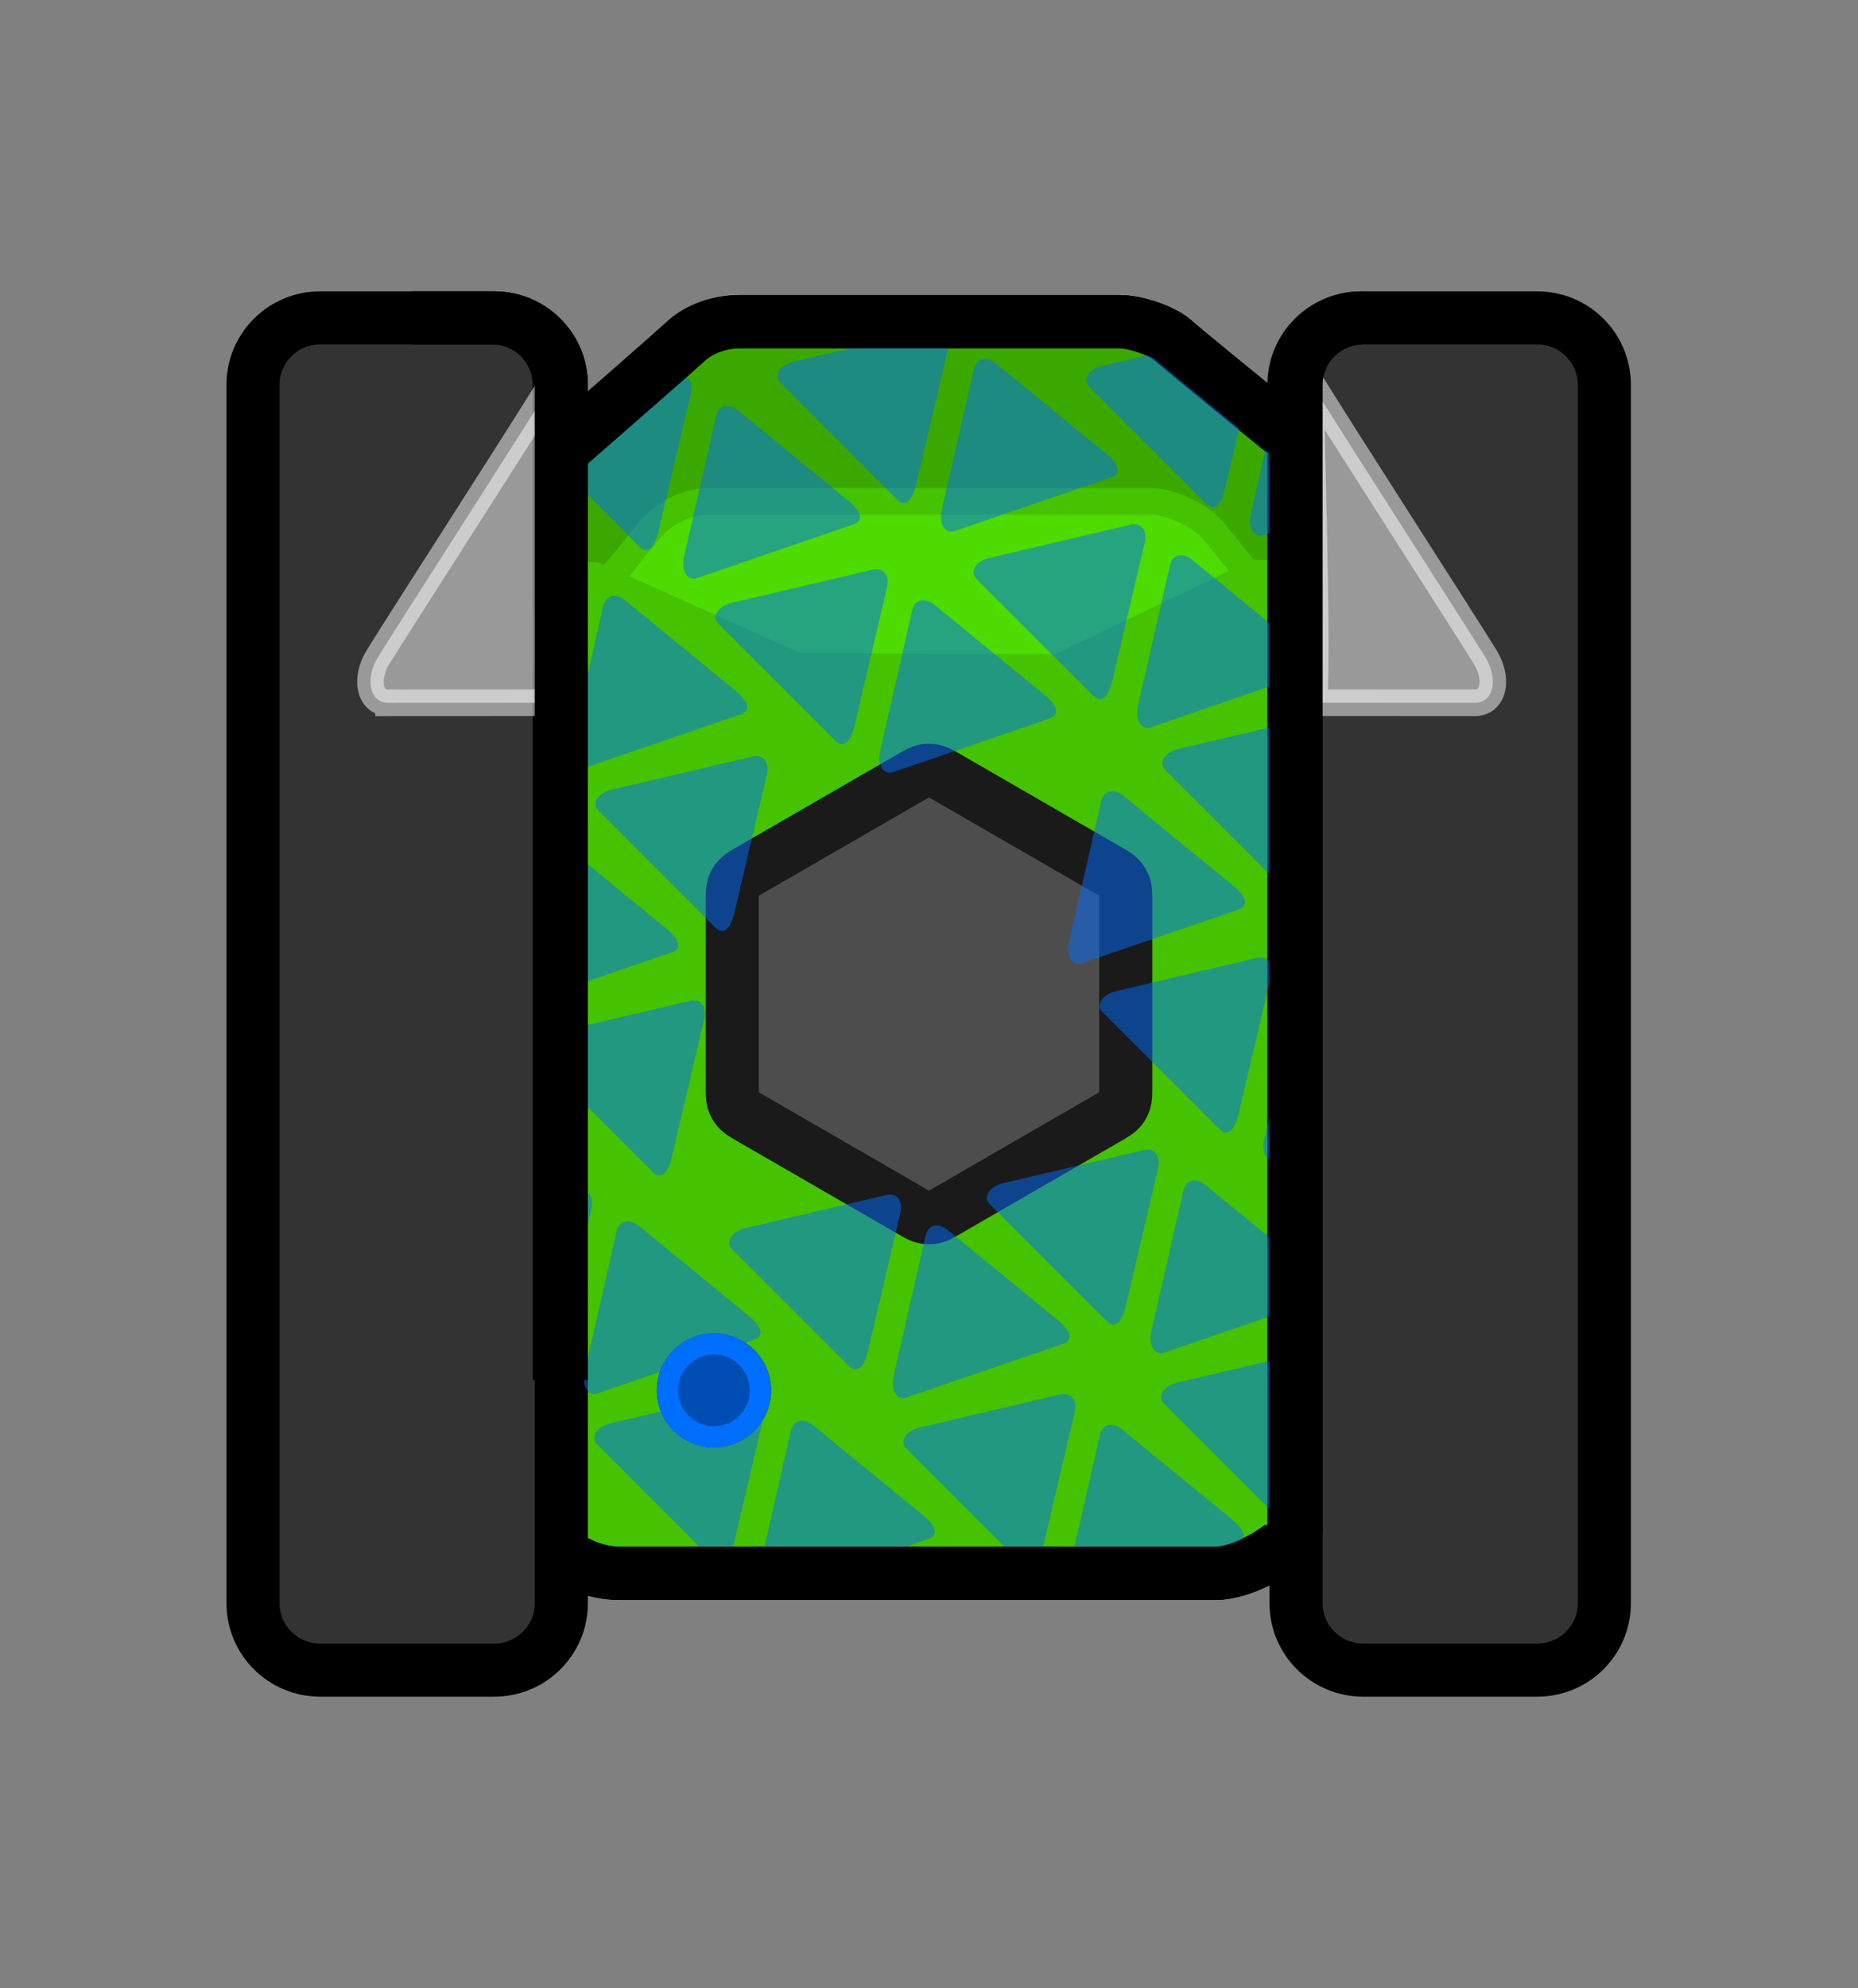 <svg version="1.1" xmlns="http://www.w3.org/2000/svg" xmlns:xlink="http://www.w3.org/1999/xlink" width="524.952" height="561.494" viewBox="0,0,524.952,561.494"><rect x="0" y="0" width="524.952" height="561.494" fill="#808080" stroke="none"/><g transform="translate(-697.524,-259.253)"><g data-paper-data="{&quot;isPaintingLayer&quot;:true}" fill-rule="nonzero" stroke-linecap="butt" stroke-miterlimit="10" stroke-dasharray="" stroke-dashoffset="0" style="mix-blend-mode: normal"><g><path d="M964.38,481.864c31.641,0 77.037,31.166 113.142,60.895c-0.032,19.461 0.284,39.277 0.46,58.052c0.224,23.915 0.521,47.743 0.753,71.598c-6.241,8.393 -11.348,15.252 -14.148,18.997c-4.488,6.002 -16.086,12.233 -23.642,12.233c-22.095,0 -127.903,0 -167.811,0c-13.88,0 -22.066,-10.505 -23.387,-12.337c-1.362,-1.89 -3.009,-4.138 -4.883,-6.671c-1.695,-45.998 -4.592,-91.584 -7.999,-137.142c41.516,-31.053 95.031,-65.624 127.515,-65.624z" data-paper-data="{&quot;index&quot;:null}" fill="#45c200" stroke="#000000" stroke-width="15" stroke-linejoin="miter"/><path d="M825.387,413.465c0,0 56.278,-48.785 66.599,-58.195c0.842,-0.768 6.063,-5.171 14.915,-5.171c25.451,0 92.931,0 107.022,0c4.819,0 12.215,2.611 15.078,5.127c7.977,7.01 76.832,62.513 76.832,62.513c0,0 6.418,24.669 -14.768,29.353c-33.236,7.349 -102.41,-4.045 -125.97,-4.045c-22.152,0 -121.603,28.839 -148.672,15.224c-18.885,-9.499 8.966,-44.805 8.966,-44.805z" data-paper-data="{&quot;index&quot;:null}" fill="#3ba800" stroke="#000000" stroke-width="15" stroke-linejoin="miter"/><path d="M826.989,473.848c0,0 41.864,-49.455 53.872,-64.651c0.98,-1.24 7.054,-8.35 17.354,-8.35c29.614,0 108.13,0 124.525,0c5.607,0 14.213,4.217 17.544,8.28c9.282,11.321 52.726,64.722 52.726,64.722c0,0 -82.197,77.103 -127.085,77.103c-43.756,0 -138.936,-77.103 -138.936,-77.103z" data-paper-data="{&quot;index&quot;:null}" fill="#4ddb00" stroke="#45c200" stroke-width="7.5" stroke-linejoin="miter"/><path d="M829.794,539.846v-121.793h36.609l57.335,25.641l71.797,0.353l55.932,-26.754l30.281,0.76v121.793z" fill="#45c200" stroke="none" stroke-width="0" stroke-linejoin="miter"/><path d="M965.135,601.222c-1.87,1.08 -2.806,1.62 -3.8,1.831c-0.88,0.187 -1.789,0.187 -2.669,0c-0.994,-0.211 -1.93,-0.751 -3.8,-1.831l-45.317,-26.164c-1.871,-1.08 -2.806,-1.62 -3.486,-2.376c-0.602,-0.669 -1.057,-1.456 -1.334,-2.311c-0.314,-0.967 -0.314,-2.047 -0.314,-4.207v-52.328c0,-2.16 0,-3.24 0.314,-4.207c0.278,-0.855 0.733,-1.643 1.334,-2.311c0.68,-0.755 1.616,-1.295 3.486,-2.376l45.317,-26.164c1.87,-1.08 2.806,-1.62 3.8,-1.831c0.88,-0.187 1.789,-0.187 2.669,0c0.994,0.211 1.93,0.751 3.8,1.831l45.317,26.164c1.87,1.08 2.806,1.62 3.486,2.376c0.602,0.668 1.056,1.456 1.334,2.311c0.315,0.967 0.315,2.047 0.315,4.207v52.328c0,2.16 0,3.24 -0.315,4.207c-0.278,0.855 -0.732,1.643 -1.334,2.311c-0.68,0.755 -1.616,1.295 -3.486,2.376z" fill="#4d4d4d" stroke="#1a1a1a" stroke-width="15" stroke-linejoin="round"/><path d="M856.118,367.905v344.189c0,10.423 -8.449,18.872 -18.872,18.872h-48.852c-10.423,0 -18.872,-8.449 -18.872,-18.872v-344.189c0,-10.423 8.449,-18.872 18.872,-18.872h48.852c10.423,0 18.872,8.449 18.872,18.872z" fill="#333333" stroke="none" stroke-width="1" stroke-linejoin="miter"/><path d="M856.118,367.905v344.189c0,10.423 -8.498,18.872 -18.982,18.872h-49.138c-10.484,0 -18.982,-8.449 -18.982,-18.872v-344.189c0,-10.423 8.498,-18.872 18.982,-18.872h49.138c10.484,0 18.982,8.449 18.982,18.872z" fill="none" stroke="#000000" stroke-width="15" stroke-linejoin="miter"/><path d="M1150.986,367.906v344.189c0,10.423 -8.449,18.872 -18.872,18.872h-48.852c-10.423,0 -18.872,-8.449 -18.872,-18.872v-344.189c0,-10.423 8.449,-18.872 18.872,-18.872h48.852c10.423,0 18.872,8.449 18.872,18.872z" fill="#333333" stroke="none" stroke-width="1" stroke-linejoin="miter"/><path d="M1150.807,367.905v344.189c0,10.423 -8.498,18.872 -18.982,18.872h-49.138c-10.484,0 -18.982,-8.449 -18.982,-18.872v-344.189c0,-10.423 8.498,-18.872 18.982,-18.872h49.138c10.484,0 18.982,8.449 18.982,18.872z" fill="none" stroke="#000000" stroke-width="15" stroke-linejoin="miter"/><path d="M886.105,651.955c0,-7.253 5.879,-13.132 13.132,-13.132c7.253,0 13.132,5.879 13.132,13.132c0,7.253 -5.879,13.132 -13.132,13.132c-7.253,0 -13.132,-5.879 -13.132,-13.132z" fill="#4d4d4d" stroke="#1a1a1a" stroke-width="6" stroke-linejoin="miter"/><path d="M856.925,385.543c14.563,-12.686 29.609,-25.844 34.468,-30.274c0.842,-0.768 6.063,-5.171 14.915,-5.171c25.451,0 92.931,0 107.022,0c4.819,0 12.215,2.611 15.078,5.127c3.3,2.9 17.015,14.096 31.966,26.23" data-paper-data="{&quot;index&quot;:null}" fill="none" stroke="#000000" stroke-width="15" stroke-linejoin="miter"/><path d="M813.561,349.034h22.982c10.484,0 18.982,8.449 18.982,18.872v281.126" fill="none" stroke="#000000" stroke-width="15" stroke-linejoin="miter"/><path d="M1063.112,692.282v-324.376c0,-10.423 8.498,-18.872 18.982,-18.872" fill="none" stroke="#000000" stroke-width="15" stroke-linejoin="miter"/><path d="M1059.468,695.85c-5.509,4.284 -13.449,7.788 -19.115,7.788c-22.095,0 -127.903,0 -167.811,0c-5.679,0 -10.405,-1.759 -14.098,-3.962" data-paper-data="{&quot;index&quot;:null}" fill="none" stroke="#000000" stroke-width="15" stroke-linejoin="miter"/><path d="M697.524,820.747v-561.494h524.952v561.494z" fill="none" stroke="none" stroke-width="0" stroke-linejoin="miter"/></g><path d="M1068.755,457.74c1.286,-16.382 -1.193,-90.924 -1.147,-90.85c11.004,17.788 42.58,66.691 49.509,77.892c3.789,6.126 2.556,12.98 -2.929,12.978c-6.722,-0.003 -26.792,-0.012 -45.433,-0.021z" data-paper-data="{&quot;index&quot;:null}" fill-opacity="0.502" fill="#ffffff" stroke-opacity="0.502" stroke="#ffffff" stroke-width="7.5" stroke-linejoin="miter"/><path d="M807.297,457.761c-5.485,0.003 -6.718,-6.852 -2.929,-12.978c6.929,-11.201 38.505,-60.104 49.509,-77.892c0.046,-0.074 -2.433,74.468 -1.147,90.85c-18.641,0.009 -38.711,0.017 -45.433,0.021z" fill-opacity="0.502" fill="#ffffff" stroke-opacity="0.502" stroke="#ffffff" stroke-width="7.5" stroke-linejoin="miter"/><path d="" fill-opacity="0.502" fill="#ffffff" stroke-opacity="0.502" stroke="#ffffff" stroke-width="7.5" stroke-linejoin="miter"/><g fill-opacity="0.502" fill="#006fff" stroke="none" stroke-width="0" stroke-linejoin="miter"><path d="M878.206,413.691c-4.093,-4.093 -11.156,-11.156 -17.802,-17.802c0.118,-1.288 0.201,-2.574 0.212,-3.856c0.019,-2.297 0.302,-6.684 0.423,-11.807c5.843,-2.061 10.691,-6.232 13.628,-11.598c5.285,-1.243 10.287,-2.419 13.907,-3.27c3.441,-0.809 4.869,1.924 4.143,5.012c-1.413,6.008 -6.442,27.399 -9.188,39.077c-1.091,4.639 -3.155,6.411 -5.322,4.245z"/><path d="M938.699,407.349c-10.965,3.76 -37.865,12.986 -44.306,15.194c-2.704,0.927 -4.469,-2.244 -3.635,-5.904c1.525,-6.693 6.659,-29.216 9.081,-39.844c0.785,-3.446 3.868,-3.528 6.323,-1.518c4.776,3.91 21.78,17.829 31.063,25.427c3.688,3.019 4.372,5.652 1.474,6.646z"/><path d="M951.037,400.407c-8.197,-8.197 -28.306,-28.306 -33.12,-33.12c-2.021,-2.021 0.052,-5.001 3.706,-5.86c6.682,-1.571 29.17,-6.859 39.781,-9.354c3.441,-0.809 4.869,1.924 4.143,5.012c-1.413,6.008 -6.442,27.399 -9.188,39.077c-1.091,4.639 -3.155,6.411 -5.322,4.245z"/><path d="M1011.531,394.064c-10.965,3.76 -37.865,12.986 -44.306,15.194c-2.704,0.927 -4.469,-2.244 -3.635,-5.904c1.525,-6.693 6.659,-29.216 9.081,-39.844c0.785,-3.446 3.868,-3.528 6.323,-1.518c4.776,3.91 21.78,17.829 31.063,25.427c3.688,3.019 4.372,5.652 1.474,6.646z"/><path d="M1038.332,401.586c-8.197,-8.197 -28.306,-28.306 -33.12,-33.12c-2.021,-2.021 0.052,-5.001 3.706,-5.86c4.303,-1.012 15.162,-3.565 25.183,-5.921c3.522,3.505 7.434,6.599 11.194,8.963c1.723,1.083 3.424,2.05 5.101,3.021c-2.107,8.963 -4.925,20.945 -6.742,28.673c-1.091,4.639 -3.155,6.411 -5.322,4.245z"/><path d="M1054.521,410.437c-2.704,0.927 -4.469,-2.244 -3.635,-5.904c1.173,-5.149 4.482,-19.666 7.049,-30.929c0.178,0.142 0.356,0.286 0.534,0.432c1.52,1.256 2.954,2.62 4.392,3.974c0.131,8.303 0.369,16.611 0.551,24.917c-0.432,1.53 -0.721,3.12 -0.854,4.754c-3.571,1.225 -6.436,2.207 -8.037,2.756z"/><path d=""/><path d=""/><path d=""/><path d=""/><path d="M860.837,424.018c-0.432,1.836 -1.201,5.108 -2.14,9.1c0.197,-4.664 0.347,-9.333 0.469,-14.005c1.614,0.69 2.188,2.707 1.671,4.905z"/><path d="M906.821,460.996c-10.965,3.76 -37.865,12.986 -44.306,15.194c-2.704,0.927 -4.469,-2.244 -3.635,-5.904c1.525,-6.693 6.659,-29.216 9.081,-39.844c0.785,-3.446 3.868,-3.528 6.323,-1.518c4.776,3.91 21.78,17.829 31.063,25.427c3.688,3.019 4.372,5.652 1.474,6.646z"/><path d="M933.623,468.519c-8.197,-8.197 -28.306,-28.306 -33.12,-33.12c-2.021,-2.021 0.052,-5.001 3.706,-5.86c6.682,-1.571 29.17,-6.859 39.781,-9.354c3.441,-0.809 4.869,1.924 4.143,5.012c-1.413,6.008 -6.442,27.399 -9.188,39.077c-1.091,4.639 -3.155,6.411 -5.322,4.245z"/><path d="M994.117,462.176c-10.965,3.76 -37.865,12.986 -44.306,15.194c-2.704,0.927 -4.469,-2.244 -3.635,-5.904c1.525,-6.693 6.659,-29.216 9.081,-39.844c0.785,-3.446 3.868,-3.528 6.323,-1.518c4.776,3.91 21.78,17.829 31.063,25.427c3.688,3.019 4.372,5.652 1.474,6.646z"/><path d="M1006.454,455.824c-8.197,-8.197 -28.306,-28.306 -33.12,-33.12c-2.021,-2.021 0.052,-5.001 3.706,-5.86c6.682,-1.571 29.17,-6.859 39.781,-9.354c3.441,-0.809 4.869,1.924 4.143,5.012c-1.413,6.008 -6.442,27.399 -9.188,39.077c-1.091,4.639 -3.155,6.411 -5.322,4.245z"/><path d="M1022.642,464.675c-2.704,0.927 -4.469,-2.244 -3.635,-5.904c1.525,-6.693 6.659,-29.216 9.081,-39.844c0.785,-3.446 3.868,-3.528 6.323,-1.518c4.242,3.473 18.133,14.843 27.69,22.666c-0.001,3.686 0.01,7.372 0.029,11.058c-12.586,4.316 -33.858,11.611 -39.488,13.542z"/><path d=""/><path d="M887.357,528.238c-7.524,2.58 -22.552,7.734 -33.323,11.428c0.02,-14.669 0.049,-29.338 0.087,-44.006c0.237,0.15 0.471,0.319 0.699,0.506c4.776,3.91 21.78,17.829 31.063,25.427c3.688,3.019 4.372,5.652 1.474,6.646z"/><path d="M899.694,521.296c-8.197,-8.197 -28.306,-28.306 -33.12,-33.12c-2.021,-2.021 0.052,-5.001 3.706,-5.86c6.682,-1.571 29.17,-6.859 39.781,-9.354c3.441,-0.809 4.869,1.924 4.143,5.012c-1.413,6.008 -6.442,27.399 -9.188,39.077c-1.091,4.639 -3.155,6.411 -5.322,4.245z"/><path d="M1047.483,516.132c-10.965,3.76 -37.865,12.986 -44.306,15.194c-2.704,0.927 -4.469,-2.244 -3.635,-5.904c1.525,-6.693 6.659,-29.216 9.081,-39.844c0.785,-3.446 3.868,-3.528 6.323,-1.518c4.776,3.91 21.78,17.829 31.063,25.427c3.688,3.019 4.372,5.652 1.474,6.646z"/><path d="M1059.821,509.78c-8.197,-8.197 -28.306,-28.306 -33.12,-33.12c-2.021,-2.021 0.052,-5.001 3.706,-5.86c5.283,-1.242 20.447,-4.808 31.81,-7.479c0.108,12.808 0.255,25.616 0.259,38.422c0.001,2.899 0.037,5.793 0.102,8.684c-0.847,0.502 -1.792,0.319 -2.756,-0.646z"/><path d=""/><path d="M881.999,590.306c-6.388,-6.388 -20.009,-20.009 -27.989,-27.989c0.003,-3.776 0.006,-7.552 0.01,-11.328c8.018,-1.885 28.4,-6.678 38.346,-9.017c3.441,-0.809 4.869,1.924 4.143,5.012c-1.413,6.008 -6.442,27.399 -9.188,39.077c-1.091,4.639 -3.155,6.411 -5.322,4.245z"/><path d="M1042.126,578.201c-8.197,-8.197 -28.306,-28.306 -33.12,-33.12c-2.021,-2.021 0.052,-5.001 3.706,-5.86c6.682,-1.571 29.17,-6.859 39.781,-9.354c3.441,-0.809 4.869,1.924 4.143,5.012c-1.413,6.008 -6.442,27.399 -9.188,39.077c-1.091,4.639 -3.155,6.411 -5.322,4.245z"/><path d="M1058.314,587.052c-2.704,0.927 -4.469,-2.244 -3.635,-5.904c1.525,-6.693 6.659,-29.216 9.081,-39.844c0.054,-0.239 0.12,-0.462 0.196,-0.669c0.579,9.931 1.177,19.864 1.483,29.841c0.14,4.583 0.162,9.302 0.141,14.085c-3.211,1.101 -5.781,1.983 -7.265,2.492z"/><path d=""/><path d=""/><path d=""/><path d=""/><path d="M860.488,595.62c3.441,-0.809 4.869,1.924 4.143,5.012c-1.413,6.008 -6.442,27.399 -9.188,39.077c-0.366,1.557 -0.842,2.791 -1.394,3.662c-0.026,-15.409 -0.041,-30.817 -0.045,-46.226c2.425,-0.57 4.636,-1.09 6.485,-1.525z"/><path d="M910.614,637.611c-10.965,3.76 -37.865,12.986 -44.306,15.194c-2.704,0.927 -4.469,-2.244 -3.635,-5.904c1.525,-6.693 6.659,-29.216 9.081,-39.844c0.785,-3.446 3.868,-3.528 6.323,-1.518c4.776,3.91 21.78,17.829 31.063,25.427c3.688,3.019 4.372,5.652 1.474,6.646z"/><path d="M937.416,645.134c-8.197,-8.197 -28.306,-28.306 -33.12,-33.12c-2.021,-2.021 0.052,-5.001 3.706,-5.86c6.682,-1.571 29.17,-6.859 39.781,-9.354c3.441,-0.809 4.869,1.924 4.143,5.012c-1.413,6.008 -6.442,27.399 -9.188,39.077c-1.091,4.639 -3.155,6.411 -5.322,4.245z"/><path d="M997.91,638.791c-10.965,3.76 -37.865,12.986 -44.306,15.194c-2.704,0.927 -4.469,-2.244 -3.635,-5.904c1.525,-6.693 6.659,-29.216 9.081,-39.844c0.785,-3.446 3.868,-3.528 6.323,-1.518c4.776,3.91 21.78,17.829 31.063,25.427c3.688,3.019 4.372,5.652 1.474,6.646z"/><path d="M1010.247,632.439c-8.197,-8.197 -28.306,-28.306 -33.12,-33.12c-2.021,-2.021 0.052,-5.001 3.706,-5.86c6.682,-1.571 29.17,-6.859 39.781,-9.354c3.441,-0.809 4.869,1.924 4.143,5.012c-1.413,6.008 -6.442,27.399 -9.188,39.077c-1.091,4.639 -3.155,6.411 -5.322,4.245z"/><path d="M1026.435,641.29c-2.704,0.927 -4.469,-2.244 -3.635,-5.904c1.525,-6.693 6.659,-29.216 9.081,-39.844c0.785,-3.446 3.868,-3.528 6.323,-1.518c4.203,3.44 17.874,14.632 27.421,22.446c0.091,2.686 0.222,5.339 0.408,7.948c0,1.098 0,2.195 -0,3.293c-12.572,4.311 -33.951,11.643 -39.598,13.58z"/><path d=""/><path d=""/><path d="M866.238,667.15c-2.021,-2.021 0.052,-5.001 3.706,-5.86c6.682,-1.571 29.17,-6.859 39.781,-9.354c3.441,-0.809 4.869,1.924 4.143,5.012c-1.413,6.008 -6.442,27.399 -9.188,39.077c-0.258,1.099 -0.571,2.037 -0.928,2.8c-1.912,0.025 -3.825,0.058 -5.737,0.102c-8.864,-8.864 -27.208,-27.208 -31.777,-31.777z"/><path d="M959.852,693.927c-3.652,1.253 -9.073,3.111 -14.916,5.115c-10.67,-0.104 -21.342,-0.285 -32.01,-0.277c2.123,-9.313 6.042,-26.509 8.067,-35.393c0.785,-3.446 3.868,-3.528 6.323,-1.518c4.776,3.91 21.78,17.829 31.063,25.427c3.688,3.019 4.372,5.652 1.474,6.646z"/><path d="M953.534,668.33c-2.021,-2.021 0.052,-5.001 3.706,-5.86c6.682,-1.571 29.17,-6.859 39.781,-9.354c3.441,-0.809 4.869,1.924 4.143,5.012c-1.413,6.008 -6.442,27.399 -9.188,39.077c-0.322,1.371 -0.73,2.491 -1.2,3.334c-1.685,-0.01 -3.37,-0.018 -5.054,-0.021c-8.695,-8.695 -27.547,-27.547 -32.188,-32.188z"/><path d="M1047.148,695.107c-4.05,1.389 -10.273,3.523 -16.837,5.774c-0.217,-0 -0.43,-0 -0.64,-0.001c-9.866,-0.012 -19.735,-0.158 -29.603,-0.262c2.082,-9.135 6.145,-26.963 8.22,-36.066c0.785,-3.446 3.868,-3.528 6.323,-1.518c4.776,3.91 21.78,17.829 31.063,25.427c3.688,3.019 4.372,5.652 1.474,6.646z"/><path d="M1059.485,688.754c-8.197,-8.197 -28.306,-28.306 -33.12,-33.12c-2.021,-2.021 0.052,-5.001 3.706,-5.86c5.96,-1.401 24.495,-5.76 35.961,-8.456c-0.002,12.677 -0.007,25.354 -0.012,38.031c-0.436,1.854 -0.845,3.595 -1.213,5.16c-1.091,4.639 -3.155,6.411 -5.322,4.245z"/><path d=""/></g><path d="" data-paper-data="{&quot;index&quot;:null}" fill-opacity="0.8" fill="#ccff00" stroke="none" stroke-width="0.5" stroke-linejoin="miter"/><path d="" fill-opacity="0.502" fill="#33ff00" stroke="none" stroke-width="0.5" stroke-linejoin="miter"/><path d="" fill-opacity="0.502" fill="#33ff00" stroke="none" stroke-width="0.5" stroke-linejoin="miter"/><path d="M857.517,385.543c14.563,-12.686 29.609,-25.844 34.468,-30.274c0.842,-0.768 6.063,-5.171 14.915,-5.171c25.451,0 92.931,0 107.022,0c4.819,0 12.215,2.611 15.078,5.127c3.3,2.9 17.015,14.096 31.966,26.23" data-paper-data="{&quot;index&quot;:null}" fill="none" stroke="#000000" stroke-width="15" stroke-linejoin="miter"/><path d="M886.105,651.955c0,-7.253 5.879,-13.132 13.132,-13.132c7.253,0 13.132,5.879 13.132,13.132c0,7.253 -5.879,13.132 -13.132,13.132c-7.253,0 -13.132,-5.879 -13.132,-13.132z" fill="#004eb3" stroke="#006fff" stroke-width="6" stroke-linejoin="miter"/><path d="M814.153,349.034h22.982c10.484,0 18.982,8.449 18.982,18.872v281.126" fill="none" stroke="#000000" stroke-width="15" stroke-linejoin="miter"/><path d="" data-paper-data="{&quot;index&quot;:null}" fill-opacity="0.502" fill="#33ff00" stroke="none" stroke-width="0.5" stroke-linejoin="miter"/><path d="" data-paper-data="{&quot;index&quot;:null}" fill-opacity="0.502" fill="#33ff00" stroke="none" stroke-width="0.5" stroke-linejoin="miter"/><path d="" data-paper-data="{&quot;index&quot;:null}" fill-opacity="0.8" fill="#ccff00" stroke="none" stroke-width="0.5" stroke-linejoin="miter"/><path d="" fill-opacity="0.502" fill="#33ff00" stroke="none" stroke-width="0.5" stroke-linejoin="miter"/><path d="M1063.704,692.282v-324.376c0,-10.423 8.498,-18.872 18.982,-18.872" fill="none" stroke="#000000" stroke-width="15" stroke-linejoin="miter"/><path d="M1060.06,695.849c-5.509,4.284 -13.449,7.788 -19.115,7.788c-22.095,0 -127.903,0 -167.811,0c-5.679,0 -10.405,-1.759 -14.098,-3.962" data-paper-data="{&quot;index&quot;:null}" fill="none" stroke="#000000" stroke-width="15" stroke-linejoin="miter"/></g></g></svg><!--rotationCenter:262.475945:280.747115-->